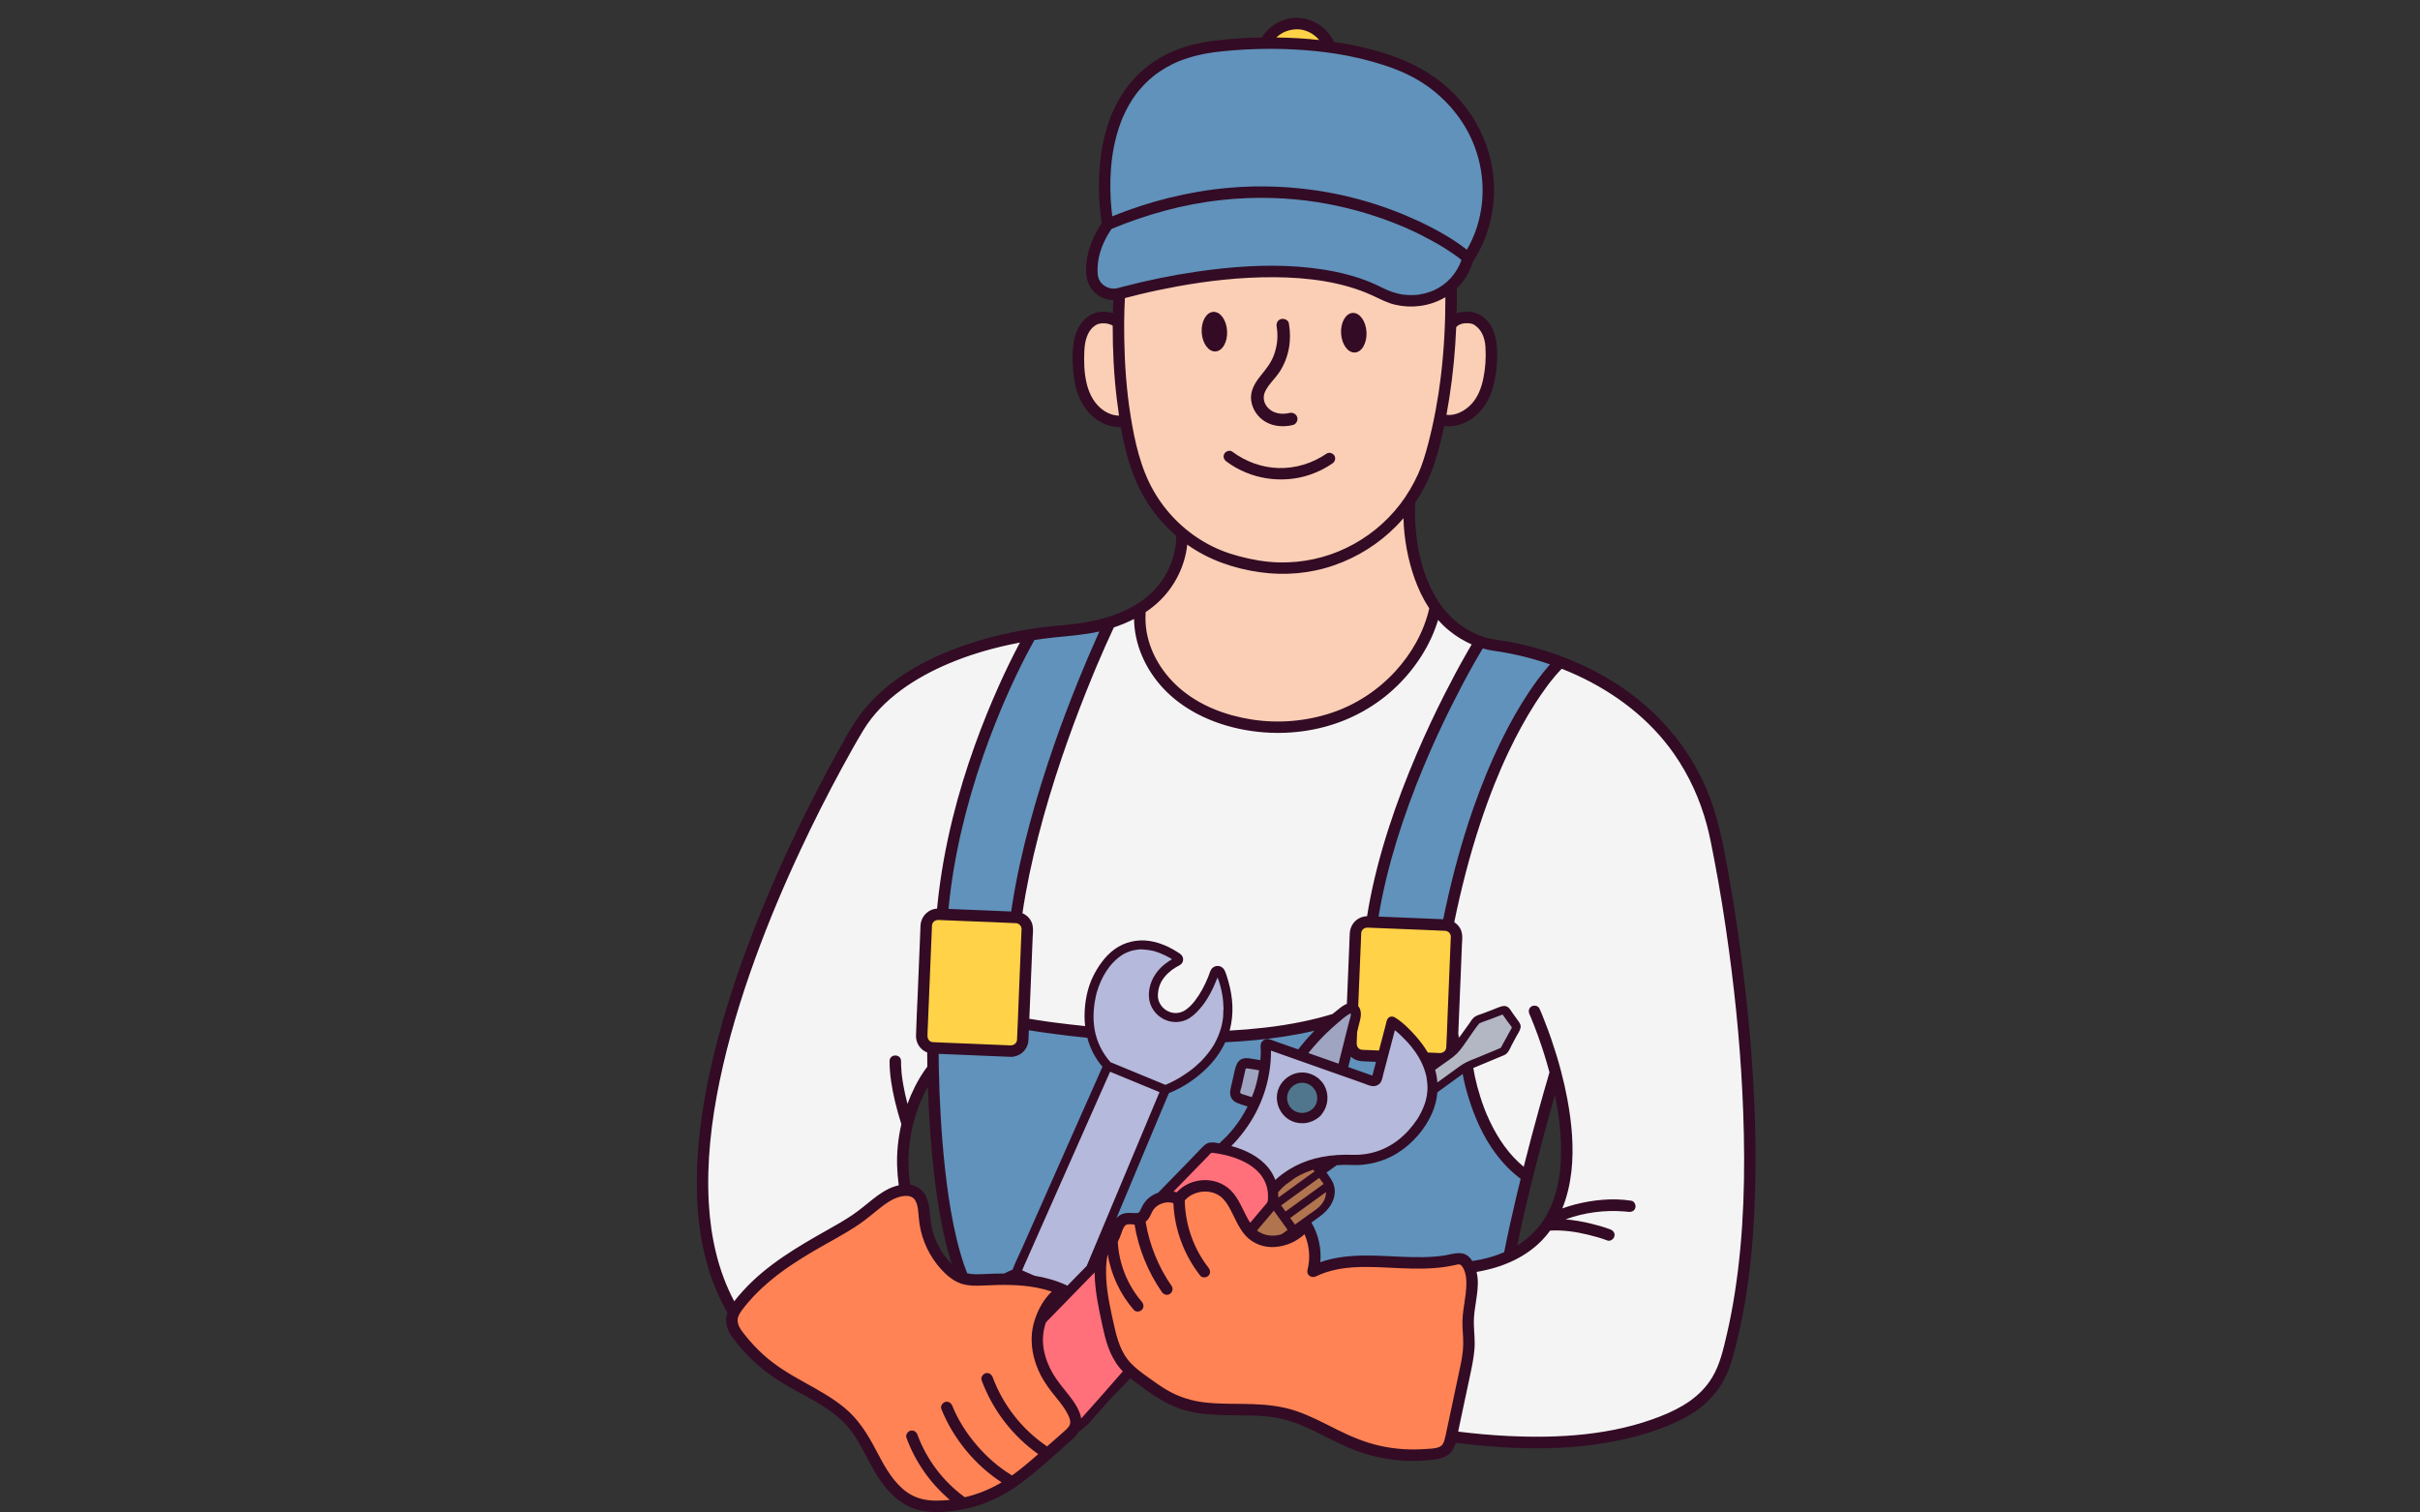 <svg xmlns="http://www.w3.org/2000/svg" xmlns:xlink="http://www.w3.org/1999/xlink" width="320" zoomAndPan="magnify" viewBox="0 0 240 150" height="200" preserveAspectRatio="xMidYMid meet" version="1.0"><rect x="0" y="0" width="240" height="150" fill="#333333" stroke="none"/><defs><clipPath id="dbc9551698"><path d="M 69.105 63 L 103 63 L 103 130 L 69.105 130 Z M 69.105 63 " clip-rule="nonzero"/></clipPath><clipPath id="4f44190392"><path d="M 69.105 1.766 L 174.102 1.766 L 174.102 149.957 L 69.105 149.957 Z M 69.105 1.766 " clip-rule="nonzero"/></clipPath></defs><path fill="#f4f4f4" d="M 112.461 61.195 L 109.906 62.398 L 104.988 69.707 C 104.988 69.707 102.723 78.172 102.758 78.527 C 102.793 78.883 99.766 88.168 99.766 88.168 L 100.211 99.469 L 103.672 102.422 L 108.348 101.836 L 108.09 100.109 L 108.832 97.395 L 110.168 95.133 C 110.168 95.133 112.086 93.965 112.168 94.004 C 112.254 94.043 114.883 93.789 114.895 93.82 C 114.902 93.855 117.043 95.059 117.043 95.059 L 114.566 97.215 L 114.621 99.266 L 115.316 100.293 C 115.316 100.293 116.641 100.832 116.621 100.754 C 116.605 100.68 118.277 99.938 118.277 99.938 L 119.633 98.402 L 120.645 96.449 L 121.359 97.457 L 121.742 99.469 L 121.742 101.285 L 121.227 102.93 L 127.07 102.191 L 131.363 101.246 L 132.875 100.488 L 134.086 99.906 L 137.039 99.16 L 137.797 95.559 L 143.102 76.566 L 147.824 67.32 L 148.645 63.906 L 145.191 63.074 L 142.523 60.684 L 137.605 60.875 L 121.348 61.195 L 112.461 61.195 " fill-opacity="1" fill-rule="nonzero"/><g clip-path="url(#dbc9551698)"><path fill="#f4f4f4" d="M 100.836 63.168 L 95.98 64.664 L 90.117 67.32 L 85.766 71.109 L 82.172 77.363 L 78.766 84.379 L 73.516 97.457 L 70.816 105.984 L 69.762 114.035 L 69.762 121.352 L 71.211 126.688 L 72.875 129.707 L 76.34 126.324 L 82.012 122.57 L 86.891 119.094 L 89.723 117.934 L 89.387 113.812 L 91.023 108.746 L 92.59 106.27 L 95.387 101.047 L 98.441 90.254 C 98.441 90.254 101.09 66.941 101.277 66.941 C 101.469 66.941 102.797 65.516 102.797 65.516 L 102.797 63.168 L 100.836 63.168 " fill-opacity="1" fill-rule="nonzero"/></g><path fill="#f4f4f4" d="M 145.672 125.578 L 146.125 127.379 L 145.672 129.484 L 145.723 131.988 L 145.672 134.637 L 144.641 138.789 L 144.039 142.566 L 146.82 142.566 L 153.5 142.945 L 160.445 142.188 L 166.098 140.504 L 169.387 138.168 L 171.285 134.605 L 172.723 126.527 L 173.363 112.238 L 172.723 100.441 L 171.473 91.012 L 169.961 82.102 L 167.688 76.797 L 163.715 71.109 L 159.555 68.078 L 156.168 66.211 L 153.5 65.422 L 148.957 68.266 L 144.875 76.375 L 142 87.934 L 141.277 93.652 L 145.285 104.41 L 146.047 108.516 L 148.902 113.812 L 151.402 116.328 L 152.742 112.051 L 154.445 106.742 L 155.012 110.344 L 155.297 115.074 L 154.828 118.176 L 153.586 120.887 L 152.336 122.73 L 150.246 124.238 L 147.793 124.938 L 145.672 125.578 " fill-opacity="1" fill-rule="nonzero"/><path fill="#facfb5" d="M 143.848 28.273 L 142.148 29.41 L 139.875 29.789 L 137.605 29.41 L 132.414 27.441 L 125.875 26.758 L 118.875 27.516 L 112.961 28.273 L 111.492 28.805 L 110.961 32.062 L 109.133 31.621 L 107.711 32.387 L 106.957 34.148 L 106.957 37.465 L 108.281 40.215 L 109.793 41.352 L 111.59 42.273 L 112.961 47.051 L 115.469 51.02 L 117.059 53.496 L 116.605 55.945 L 115.66 58.031 L 113.312 60.242 L 113.16 62.398 C 113.16 62.398 114.336 71.301 124.93 72.059 C 124.93 72.059 138.172 73.383 142.336 60.496 L 140.699 56.898 L 140.066 53.102 L 139.688 50.07 L 140.832 47.547 C 140.832 47.547 142.34 43.992 142.715 41.535 L 143.848 41.672 L 146.16 40.805 L 147.066 39.457 L 147.633 36.234 L 147.633 33.922 L 147.363 32.062 L 145.59 31.621 L 143.5 32.062 L 143.848 28.273 " fill-opacity="1" fill-rule="nonzero"/><path fill="#ffd247" d="M 101.492 91.438 L 99.457 90.859 L 92.43 90.859 L 91.648 91.551 L 91.434 102.988 L 92.387 104.09 L 100.977 104.09 L 101.492 102.59 L 101.492 99.469 L 101.848 94.422 L 101.492 91.438 " fill-opacity="1" fill-rule="nonzero"/><path fill="#ffd247" d="M 137.285 104.855 L 134.578 104.656 L 134.172 103.398 L 134.219 101.391 L 134.449 100.441 L 133.992 99.766 L 134.199 95.371 L 134.578 92.34 L 135.113 91.438 C 135.113 91.438 138.586 91.488 138.855 91.438 C 139.121 91.391 143.508 91.938 143.508 91.938 L 144.227 92.527 L 144.418 94.422 L 143.887 104.316 L 141.418 104.855 L 139.5 102.574 L 137.984 101.246 L 137.285 104.855 " fill-opacity="1" fill-rule="nonzero"/><path fill="#6092bb" d="M 109.906 62.398 C 109.906 62.398 102.48 77.848 100.84 91.254 L 93.445 90.859 C 93.445 90.859 95.98 72.477 101.848 63.074 L 105.414 62.398 L 109.906 62.398 " fill-opacity="1" fill-rule="nonzero"/><path fill="#6092bb" d="M 154.828 65.641 L 152.004 69.066 L 148.227 76.375 L 145.285 84.523 L 143.238 91.766 L 136.105 91.254 L 136.848 86.652 L 139.234 79.168 L 142.898 71.16 L 145.465 66.211 L 146.875 63.906 C 146.875 63.906 151.227 64.664 151.418 64.664 C 151.605 64.664 154.828 65.641 154.828 65.641 " fill-opacity="1" fill-rule="nonzero"/><path fill="#ff8355" d="M 105.371 128.184 C 105.371 128.184 102.055 125.969 95.895 127.066 L 94.266 126.266 L 92.484 123.703 L 91.742 121.078 L 91.344 119.086 L 90.551 118.176 L 89.234 118.191 L 86.891 119.094 C 86.891 119.094 83.496 121.527 83.305 121.715 C 83.117 121.906 76.844 125.836 76.844 125.836 L 73.656 128.918 L 72.438 130.961 L 73.844 133.469 L 76.891 135.828 L 81.414 138.586 L 83.82 140.504 L 85.766 143.512 L 88.035 147.113 L 89.867 148.91 L 94.012 149.309 L 99.199 147.684 L 102.758 145.094 L 106.441 141.871 L 107.004 140.875 L 105.527 138.789 L 103.059 134.977 L 103.059 132.188 L 103.539 129.883 L 104.562 128.836 L 105.371 128.184 " fill-opacity="1" fill-rule="nonzero"/><path fill="#ff8355" d="M 129.719 121.492 C 129.719 121.492 130.676 124.848 130.355 125.934 C 130.355 125.934 133.207 124.965 133.23 125.047 C 133.254 125.129 136.891 125.047 136.891 125.047 L 140.555 125.047 L 143.934 124.938 C 143.934 124.938 145.211 124.934 145.285 124.938 C 145.363 124.938 145.852 125.934 145.852 125.934 L 145.852 128.145 L 145.742 131.383 L 145.664 133.711 L 144.996 137.293 L 143.48 143.637 L 141.008 144.328 L 136.891 143.75 L 134.012 142.945 L 129.887 140.875 L 127.285 140.016 L 123.793 139.723 L 119.426 139.52 L 116.285 138.613 L 112.172 135.828 L 110.738 134.035 L 109.719 130.395 L 109.066 124.75 L 110.309 123.539 L 110.859 121.969 L 111.512 120.941 L 112.715 120.887 L 113.824 120.219 L 114.375 119.414 L 115.883 118.688 L 116.871 118.688 L 118.477 117.871 L 119.84 117.504 L 121.113 117.871 L 122.434 119.094 L 123.762 121.969 L 125.645 123.051 L 127.285 122.906 L 128.461 122.227 L 129.719 121.492 " fill-opacity="1" fill-rule="nonzero"/><path fill="#6092bb" d="M 133.965 103.641 C 134.012 103.711 134.832 104.676 134.832 104.676 L 136.863 104.855 L 136.445 107.387 L 133.23 105.961 L 133.965 103.641 " fill-opacity="1" fill-rule="nonzero"/><path fill="#6092bb" d="M 101.656 101.625 L 107.699 102.34 L 109.066 104.676 L 109.797 106.012 L 105.891 114.266 L 100.824 126.266 L 98.504 126.688 L 95.566 126.527 L 94.469 123.043 L 92.934 114.035 L 92.59 104.09 L 100.68 104.09 L 101.492 103.398 L 101.656 101.625 " fill-opacity="1" fill-rule="nonzero"/><path fill="#6092bb" d="M 145.414 105.516 L 147.211 111.398 L 149.785 115.074 L 151.402 116.664 L 149.723 123.945 L 146.047 125.551 L 144.605 124.75 L 140.18 125.047 L 135.453 124.938 L 132.57 125.047 L 130.359 126.117 L 130.234 123.703 L 129.492 121.309 L 131.395 119.824 L 132.102 118.688 L 131.945 117.426 L 131.355 116.258 L 132.875 115.082 L 136.094 114.895 L 138.91 113.594 L 140.871 111.398 L 142.121 109.254 L 142.281 108.176 L 144.57 106.504 L 145.414 105.516 " fill-opacity="1" fill-rule="nonzero"/><path fill="#6092bb" d="M 131.719 101.047 L 128.109 102.016 L 123.91 102.719 L 121.48 102.719 L 120.004 104.855 L 117.129 107.383 L 115.719 108.145 L 113.324 113.027 L 110.309 121.078 L 112.074 120.914 L 113.578 120.77 L 114.215 119.465 C 114.215 119.465 114.965 118.613 115.219 118.555 C 115.469 118.496 117.098 117.031 117.098 117.031 L 119.949 113.715 L 121.301 114.047 L 122.281 112.617 L 124.551 109.586 L 122.453 108.883 L 122.848 107.121 L 123.223 105.57 L 125.309 105.605 C 125.309 105.605 125.605 103.465 125.645 103.398 C 125.688 103.332 129.035 104.605 129.035 104.605 L 130.984 102.383 L 131.652 101.18 L 131.719 101.047 " fill-opacity="1" fill-rule="nonzero"/><path fill="#b5b9db" d="M 120.676 96.336 C 120.676 96.336 118.742 101.035 116.727 100.953 C 116.727 100.953 113.754 100.41 114.234 98.363 C 114.234 98.363 115.48 95.469 116.988 95.23 C 116.988 95.23 113.281 91.926 110.309 94.879 C 110.309 94.879 105.445 99.656 109.699 105.664 L 108.559 108.625 L 100.836 125.938 L 103.246 127.066 L 105.844 127.93 L 108.363 125.984 L 109.309 123.176 L 110.531 119.695 L 115.719 108.145 L 118.117 106.742 L 120.781 104.09 L 121.902 101.246 L 121.711 98.781 L 121.336 96.699 L 120.781 96.188 L 120.676 96.336 " fill-opacity="1" fill-rule="nonzero"/><path fill="#ff707b" d="M 115.434 118.176 C 115.66 118.113 120.176 113.812 120.176 113.812 L 123.598 114.508 L 125.926 116.801 L 126.273 119.141 L 123.906 122.051 L 121.848 118.551 L 120.176 117.496 L 117.598 118.031 L 116.414 118.875 L 115.484 118.688 L 115.434 118.176 " fill-opacity="1" fill-rule="nonzero"/><path fill="#ff707b" d="M 108.957 125.379 L 103.059 131.094 L 103.059 134.438 C 103.059 134.438 104.363 137.016 104.336 136.949 C 104.305 136.879 106.164 139.578 106.164 139.578 L 106.711 141.391 L 107.664 140.875 L 110.309 137.992 L 111.883 135.828 L 110.738 134.035 L 109.664 129.91 L 108.957 125.379 " fill-opacity="1" fill-rule="nonzero"/><path fill="#b5b9db" d="M 121.523 113.566 L 123.781 110.793 L 125.094 108.379 L 125.523 105.082 L 125.59 103.699 L 130.91 105.516 L 136.484 107.129 L 137.102 105.082 L 138.047 101.5 L 139.5 102.574 L 141.852 106.098 L 142.055 108.34 L 140.949 111.262 L 138.629 113.812 L 135.922 114.902 L 133.168 115.121 L 131.152 115.121 L 129.141 115.816 L 126.398 117.75 L 124.742 115.273 L 122.469 114.324 L 121.262 113.812 L 121.523 113.566 " fill-opacity="1" fill-rule="nonzero"/><path fill="#9fa4c1" d="M 129.141 104.215 L 133.449 100.047 L 134.445 100.293 L 133.035 106.363 L 129.598 104.855 L 129.094 104.09 L 129.141 104.215 " fill-opacity="1" fill-rule="nonzero"/><path fill="#9fa4c1" d="M 124.344 109.34 L 122.535 108.516 L 123.223 105.57 L 125.496 105.57 L 124.926 108.844 L 124.344 109.34 " fill-opacity="1" fill-rule="nonzero"/><path fill="#4f768c" d="M 130.984 108.828 C 130.984 109.875 130.137 110.723 129.094 110.723 C 128.047 110.723 127.199 109.875 127.199 108.828 C 127.199 107.781 128.047 106.934 129.094 106.934 C 130.137 106.934 130.984 107.781 130.984 108.828 " fill-opacity="1" fill-rule="nonzero"/><path fill="#b2b7c3" d="M 142.176 107.973 L 146.047 105.516 L 149.156 104.316 L 150.246 101.914 L 149.156 100.047 L 146.586 101.207 L 145.02 103.375 L 142 105.992 L 142.176 107.973 " fill-opacity="1" fill-rule="nonzero"/><path fill="#b0744f" d="M 130.004 115.445 L 131.395 116.801 L 132.102 118.031 L 131.512 119.637 L 128.578 122.051 L 126.629 123.285 L 124.492 122.57 L 124.016 121.668 L 125.645 120.023 L 126.273 118.941 L 126.422 117.504 L 128.23 116.328 L 129.324 115.754 L 130.004 115.445 " fill-opacity="1" fill-rule="nonzero"/><path fill="#6092bb" d="M 145.59 25.449 C 145.59 25.449 143.473 31.496 137.605 29.41 L 134.262 28.145 L 129.367 26.758 L 122.078 27.168 L 116.562 27.812 L 112.121 28.578 L 110.438 29.277 C 110.438 29.277 105.266 28.262 109.895 22.391 C 109.895 22.391 106.578 10.516 116.227 5.559 L 122.426 4.281 L 128.766 4.281 L 134.688 5.02 L 139.18 6.551 L 143.473 9.32 L 146.16 13.164 L 147.289 16.164 L 147.289 19.711 L 146.949 22.918 L 145.59 25.449 " fill-opacity="1" fill-rule="nonzero"/><path fill="#ffd247" d="M 125.496 4.012 C 125.496 4.012 128.715 0.031 131.93 4.391 L 129.781 4.41 L 125.496 4.012 " fill-opacity="1" fill-rule="nonzero"/><path fill="#330b24" d="M 130.395 109.719 C 130.367 109.762 130.336 109.801 130.305 109.844 C 130.305 109.848 130.301 109.848 130.297 109.852 C 129.578 110.648 128.258 110.527 127.785 109.523 C 127.316 108.523 128.086 107.344 129.191 107.383 C 130.352 107.422 131.027 108.746 130.395 109.719 Z M 131.117 110.445 C 131.191 110.355 131.258 110.254 131.312 110.156 C 131.812 109.289 131.758 108.16 131.148 107.359 C 130.578 106.605 129.586 106.219 128.656 106.41 C 127.762 106.598 127.004 107.273 126.734 108.145 C 126.449 109.07 126.754 110.113 127.469 110.762 C 128.262 111.473 129.406 111.594 130.344 111.094 C 130.578 110.969 130.961 110.734 131.117 110.445 " fill-opacity="1" fill-rule="nonzero"/><g clip-path="url(#4f44190392)"><path fill="#330b24" d="M 172.047 128.227 C 171.828 129.637 171.562 131.039 171.234 132.43 C 170.898 133.855 170.574 135.32 169.812 136.59 C 168.645 138.543 166.719 139.66 164.668 140.465 C 159.887 142.348 154.586 142.664 149.504 142.41 C 147.871 142.332 146.238 142.18 144.613 141.98 C 144.637 141.852 144.66 141.727 144.688 141.602 C 144.871 140.742 145.055 139.887 145.234 139.027 C 145.422 138.152 145.605 137.281 145.793 136.406 C 145.977 135.547 146.152 134.684 146.227 133.809 C 146.301 132.941 146.18 132.09 146.164 131.223 C 146.152 130.488 146.273 129.766 146.383 129.043 C 146.496 128.289 146.613 127.52 146.539 126.758 C 146.52 126.559 146.484 126.348 146.438 126.141 C 148.996 125.715 151.5 124.664 153.23 122.672 C 153.41 122.469 153.574 122.258 153.73 122.043 C 154.992 121.973 156.254 122.152 157.48 122.449 C 158.129 122.605 158.777 122.785 159.402 123.023 C 159.688 123.133 160.023 122.902 160.102 122.625 C 160.188 122.305 159.992 122.035 159.703 121.926 C 159.059 121.68 158.387 121.496 157.719 121.336 C 156.914 121.145 156.09 121 155.262 120.93 C 157.117 120.246 159.129 119.988 161.094 120.145 C 161.223 120.152 161.348 120.164 161.477 120.18 C 161.547 120.188 161.551 120.188 161.535 120.184 C 161.82 120.211 162.098 120.086 162.184 119.781 C 162.258 119.512 162.09 119.133 161.785 119.082 C 159.953 118.793 157.984 118.992 156.199 119.453 C 155.773 119.562 155.355 119.695 154.941 119.844 C 155.418 118.676 155.699 117.422 155.844 116.156 C 156.109 113.766 155.871 111.332 155.434 108.977 C 155.266 108.07 155.059 107.172 154.824 106.281 C 154.82 106.238 154.809 106.195 154.793 106.156 C 154.512 105.094 154.188 104.047 153.832 103.012 C 153.609 102.367 153.371 101.727 153.117 101.094 C 152.98 100.746 152.852 100.387 152.684 100.051 C 152.676 100.039 152.672 100.023 152.664 100.012 C 152.539 99.73 152.133 99.664 151.887 99.809 C 151.602 99.977 151.559 100.305 151.684 100.586 C 151.707 100.641 151.73 100.691 151.754 100.746 C 151.77 100.777 151.781 100.812 151.797 100.844 C 151.793 100.832 151.805 100.859 151.824 100.91 C 151.828 100.918 151.832 100.93 151.836 100.938 C 151.832 100.93 151.832 100.922 151.828 100.918 C 151.828 100.918 151.832 100.922 151.832 100.926 C 151.852 100.977 151.875 101.027 151.895 101.078 C 152.121 101.633 152.336 102.191 152.539 102.754 C 152.965 103.934 153.344 105.137 153.668 106.348 C 153.309 107.559 152.969 108.773 152.629 109.988 C 152.102 111.891 151.598 113.801 151.113 115.715 C 149.684 114.547 148.605 112.977 147.785 111.273 C 147.676 111.047 147.574 110.82 147.477 110.594 C 147.469 110.574 147.43 110.488 147.426 110.477 C 147.41 110.438 147.395 110.398 147.375 110.355 C 147.328 110.242 147.285 110.129 147.238 110.016 C 147.078 109.602 146.934 109.184 146.801 108.758 C 146.59 108.102 146.414 107.434 146.27 106.762 C 146.211 106.48 146.156 106.199 146.113 105.918 C 146.367 105.805 146.625 105.703 146.883 105.598 C 147.531 105.328 148.18 105.055 148.832 104.785 C 149.047 104.699 149.289 104.625 149.453 104.449 C 149.668 104.227 149.797 103.875 149.941 103.605 C 150.09 103.336 150.234 103.062 150.379 102.793 C 150.52 102.531 150.734 102.238 150.797 101.941 C 150.848 101.703 150.758 101.516 150.625 101.328 C 150.426 101.051 150.227 100.777 150.031 100.504 C 149.887 100.312 149.762 100.059 149.578 99.906 C 149.387 99.746 149.152 99.742 148.922 99.805 C 148.609 99.891 148.301 100.035 147.996 100.152 C 147.676 100.273 147.355 100.398 147.031 100.52 C 146.766 100.621 146.441 100.695 146.215 100.871 C 146 101.039 145.859 101.305 145.699 101.523 C 145.336 102.035 144.969 102.547 144.602 103.055 C 144.617 102.668 144.633 102.281 144.648 101.898 C 144.727 99.973 144.809 98.047 144.887 96.121 C 144.918 95.348 144.949 94.57 144.98 93.793 C 145 93.367 145.066 92.902 144.965 92.48 C 144.859 92.039 144.586 91.691 144.223 91.461 C 144.902 88.16 145.738 84.883 146.797 81.68 C 147.23 80.359 147.703 79.051 148.219 77.758 C 148.652 76.676 149.094 75.652 149.617 74.551 C 150.406 72.895 151.281 71.273 152.273 69.727 C 152.633 69.172 153.004 68.625 153.395 68.098 C 153.477 67.984 153.559 67.875 153.645 67.762 C 153.648 67.758 153.652 67.75 153.66 67.742 C 153.664 67.738 153.672 67.73 153.684 67.715 C 153.723 67.66 153.762 67.609 153.805 67.559 C 153.941 67.387 154.078 67.215 154.219 67.051 C 154.43 66.797 154.656 66.559 154.883 66.324 C 155.387 66.523 155.887 66.734 156.379 66.961 C 160.188 68.715 163.629 71.324 166.039 74.789 C 167.523 76.918 168.598 79.297 169.27 81.801 C 169.555 82.848 169.75 83.914 169.957 84.977 C 170.562 88.078 171.055 91.199 171.477 94.324 C 172.195 99.621 172.688 104.953 172.879 110.293 C 173.098 116.27 172.973 122.309 172.047 128.227 Z M 143.602 141.254 C 143.52 141.652 143.438 142.051 143.348 142.449 C 143.285 142.727 143.219 142.992 143.082 143.223 C 142.805 143.68 141.918 143.664 141.391 143.703 C 139.867 143.82 138.332 143.719 136.844 143.383 C 135.375 143.051 134.008 142.484 132.668 141.816 C 131.332 141.152 130.012 140.441 128.598 139.953 C 127.172 139.461 125.676 139.301 124.18 139.25 C 122.699 139.203 121.211 139.258 119.734 139.113 C 118.289 138.977 116.93 138.57 115.676 137.824 C 115.027 137.434 114.414 136.992 113.801 136.551 C 113.219 136.137 112.645 135.715 112.152 135.195 C 111.18 134.18 110.797 132.824 110.496 131.488 C 110.152 129.949 109.797 128.395 109.711 126.816 C 109.672 126.055 109.676 125.27 109.828 124.52 C 109.836 124.477 109.844 124.434 109.855 124.391 C 110.188 126.422 111.082 128.336 112.438 129.906 C 112.637 130.141 113.035 130.113 113.238 129.906 C 113.469 129.676 113.441 129.336 113.238 129.102 C 111.816 127.453 110.965 125.324 110.855 123.152 C 110.863 123.133 110.875 123.121 110.883 123.102 C 111.016 122.852 111.113 122.586 111.207 122.32 C 111.25 122.199 111.293 122.082 111.336 121.965 C 111.34 121.957 111.344 121.949 111.344 121.945 C 111.355 121.918 111.367 121.895 111.379 121.867 C 111.406 121.812 111.438 121.754 111.469 121.699 C 111.48 121.684 111.531 121.609 111.535 121.602 C 111.559 121.578 111.578 121.555 111.602 121.531 C 111.613 121.523 111.656 121.492 111.676 121.48 C 111.684 121.473 111.691 121.469 111.699 121.465 C 111.738 121.449 111.781 121.438 111.82 121.43 C 112.012 121.391 112.273 121.43 112.516 121.441 C 112.91 123.836 113.844 126.141 115.227 128.133 C 115.402 128.387 115.723 128.5 116.004 128.336 C 116.25 128.191 116.383 127.812 116.207 127.559 C 114.875 125.641 113.996 123.461 113.613 121.16 C 113.656 121.125 113.699 121.09 113.742 121.051 C 113.996 120.812 114.102 120.492 114.258 120.191 C 114.477 119.762 114.863 119.465 115.309 119.332 C 115.566 119.254 115.688 119.238 115.973 119.25 C 115.992 119.25 116.105 119.262 116.113 119.262 C 116.168 119.273 116.219 119.285 116.273 119.297 C 116.312 119.309 116.344 119.316 116.371 119.324 C 116.48 121.941 117.426 124.457 119.039 126.52 C 119.23 126.762 119.645 126.719 119.844 126.52 C 120.082 126.281 120.031 125.957 119.844 125.715 C 118.363 123.828 117.543 121.445 117.496 119.055 C 117.996 118.461 118.82 118.148 119.629 118.172 C 120.035 118.184 120.465 118.297 120.836 118.52 C 121.039 118.641 121.152 118.734 121.34 118.938 C 121.523 119.133 121.656 119.324 121.805 119.57 C 122.387 120.539 122.73 121.633 123.484 122.492 C 124.23 123.344 125.352 123.758 126.473 123.668 C 127.543 123.586 128.59 123.133 129.375 122.398 C 129.859 123.508 129.973 124.758 129.668 125.945 C 129.535 126.449 130.062 126.797 130.5 126.586 C 133.066 125.344 136.035 125.652 138.789 125.77 C 140.25 125.836 141.715 125.859 143.164 125.664 C 143.535 125.613 143.902 125.547 144.27 125.469 C 144.5 125.414 144.766 125.316 144.938 125.516 C 145.324 125.965 145.422 126.641 145.426 127.207 C 145.438 128.652 144.969 130.051 145.039 131.504 C 145.078 132.324 145.16 133.125 145.078 133.945 C 145 134.75 144.816 135.543 144.648 136.332 C 144.301 137.973 143.953 139.613 143.602 141.254 Z M 109.004 138.688 C 108.418 139.352 107.824 140.016 107.23 140.676 C 107.078 139.797 106.508 139.02 105.977 138.332 C 105.449 137.656 104.883 137.012 104.445 136.273 C 104.008 135.535 103.688 134.742 103.527 133.898 C 103.344 132.953 103.43 132.023 103.727 131.145 C 105.191 129.645 106.656 128.145 108.117 126.645 C 108.121 126.645 108.121 126.641 108.125 126.641 C 108.125 126.641 108.125 126.637 108.125 126.637 C 108.27 126.488 108.414 126.34 108.562 126.191 C 108.562 126.234 108.559 126.277 108.559 126.316 C 108.574 127.188 108.68 128.055 108.82 128.914 C 108.957 129.746 109.137 130.574 109.316 131.402 C 109.473 132.125 109.637 132.852 109.891 133.555 C 110.16 134.309 110.52 135.012 111.027 135.637 C 111.129 135.766 111.238 135.887 111.355 136.004 C 110.574 136.898 109.793 137.793 109.004 138.688 Z M 107.258 140.855 C 107.258 140.859 107.258 140.863 107.258 140.867 C 107.258 140.863 107.258 140.855 107.258 140.852 C 107.254 140.852 107.254 140.852 107.254 140.852 C 107.258 140.852 107.258 140.855 107.258 140.855 Z M 106.137 141.117 C 106.105 141.453 105.805 141.711 105.57 141.926 C 105 142.441 104.414 142.945 103.832 143.453 C 103.805 143.422 103.77 143.391 103.73 143.367 C 101.336 141.723 99.457 139.316 98.449 136.586 C 98.34 136.301 98.062 136.105 97.75 136.191 C 97.473 136.266 97.246 136.602 97.352 136.891 C 98.445 139.84 100.406 142.395 102.965 144.211 C 102.121 144.949 101.27 145.684 100.355 146.336 C 100.324 146.305 100.285 146.273 100.242 146.246 C 98.938 145.449 97.793 144.418 96.805 143.254 C 95.84 142.117 95.008 140.82 94.449 139.434 C 94.336 139.148 94.07 138.949 93.75 139.035 C 93.48 139.109 93.238 139.449 93.355 139.734 C 94.531 142.664 96.68 145.285 99.332 147.012 C 99.238 147.066 99.145 147.125 99.051 147.176 C 98.004 147.77 96.859 148.215 95.684 148.488 C 95.66 148.469 95.641 148.449 95.613 148.434 C 93.52 146.902 91.883 144.723 90.988 142.289 C 90.883 142 90.605 141.805 90.289 141.891 C 90.012 141.965 89.789 142.301 89.895 142.59 C 90.777 144.988 92.258 147.105 94.195 148.746 C 94.164 148.75 94.133 148.754 94.102 148.758 C 93.242 148.844 92.348 148.875 91.5 148.68 C 90.758 148.508 90.086 148.152 89.516 147.648 C 88.289 146.57 87.555 145.09 86.801 143.672 C 85.996 142.152 85.094 140.723 83.754 139.617 C 82.52 138.598 81.113 137.836 79.719 137.062 C 78.293 136.273 76.902 135.441 75.691 134.34 C 75.059 133.766 74.473 133.141 73.941 132.477 C 73.484 131.906 72.922 131.254 73.25 130.492 C 73.391 130.164 73.625 129.863 73.848 129.586 C 74.113 129.254 74.391 128.934 74.68 128.625 C 75.25 128.016 75.863 127.453 76.504 126.922 C 77.793 125.859 79.207 124.953 80.641 124.105 C 82.164 123.203 83.754 122.406 85.215 121.406 C 85.926 120.918 86.578 120.359 87.25 119.824 C 87.82 119.371 88.449 118.922 89.148 118.715 C 89.348 118.656 89.555 118.613 89.766 118.602 C 89.793 118.605 89.824 118.605 89.852 118.602 C 89.965 118.602 90.074 118.609 90.188 118.633 C 90.32 118.664 90.492 118.742 90.562 118.805 C 90.559 118.801 90.645 118.883 90.676 118.918 C 90.684 118.926 90.691 118.934 90.695 118.938 C 90.723 118.977 90.75 119.02 90.773 119.059 C 91.055 119.543 91.07 120.203 91.125 120.82 C 91.277 122.508 91.891 124.078 92.941 125.41 C 93.445 126.055 94.074 126.68 94.797 127.074 C 94.938 127.148 95.074 127.211 95.219 127.262 C 95.277 127.297 95.348 127.32 95.422 127.332 C 96.113 127.539 96.848 127.523 97.586 127.488 C 99.312 127.406 101.074 127.371 102.777 127.695 C 103.297 127.793 103.812 127.926 104.312 128.094 C 103.484 128.863 102.914 129.941 102.59 130.996 C 102.09 132.613 102.293 134.297 102.953 135.836 C 103.297 136.645 103.773 137.367 104.312 138.059 C 104.82 138.711 105.379 139.328 105.785 140.055 C 105.957 140.363 106.168 140.75 106.137 141.117 Z M 70.293 119.305 C 70.066 115.27 70.543 111.223 71.355 107.277 C 72.211 103.121 73.449 99.047 74.895 95.059 C 76.23 91.387 77.75 87.785 79.41 84.25 C 80.684 81.523 82.043 78.836 83.48 76.191 C 84.176 74.914 84.879 73.637 85.633 72.395 C 87.512 69.301 90.824 67.188 94.082 65.809 C 95.98 65.004 97.969 64.41 99.98 63.965 C 100.375 63.879 100.766 63.797 101.156 63.723 C 101.094 63.836 101.031 63.953 100.969 64.07 C 100.305 65.332 99.688 66.617 99.102 67.918 C 98.227 69.863 97.426 71.836 96.703 73.844 C 95.84 76.238 95.09 78.68 94.477 81.152 C 93.793 83.926 93.281 86.746 92.984 89.59 C 92.965 89.762 92.949 89.938 92.934 90.109 C 92.02 90.18 91.336 90.883 91.289 91.832 C 91.27 92.293 91.25 92.75 91.234 93.207 C 91.156 95.09 91.078 96.973 91 98.859 C 90.949 100.133 90.875 101.41 90.844 102.688 C 90.828 103.297 91.109 103.863 91.613 104.203 C 91.723 104.277 91.836 104.332 91.953 104.375 C 91.953 104.848 91.957 105.316 91.965 105.789 C 91.488 106.398 91.086 107.082 90.738 107.766 C 90.457 108.324 90.211 108.898 89.996 109.48 C 89.828 108.836 89.684 108.184 89.57 107.527 C 89.531 107.312 89.5 107.098 89.469 106.879 C 89.465 106.859 89.465 106.84 89.461 106.82 C 89.453 106.777 89.449 106.734 89.445 106.688 C 89.434 106.602 89.426 106.512 89.414 106.422 C 89.391 106.156 89.371 105.891 89.363 105.621 C 89.359 105.492 89.359 105.359 89.359 105.227 C 89.363 104.496 88.227 104.492 88.223 105.227 C 88.219 106.57 88.453 107.91 88.758 109.215 C 88.941 109.98 89.156 110.742 89.391 111.492 C 89.227 112.195 89.109 112.91 89.039 113.629 C 88.91 114.938 88.953 116.25 89.133 117.547 C 88.988 117.578 88.848 117.617 88.711 117.664 C 87.898 117.934 87.203 118.426 86.535 118.949 C 85.871 119.473 85.238 120.023 84.535 120.496 C 83.77 121.012 82.965 121.473 82.156 121.926 C 79.129 123.633 76.047 125.418 73.688 128.023 C 73.395 128.352 73.086 128.691 72.816 129.055 C 71.219 126.059 70.484 122.68 70.293 119.305 Z M 102.59 63.473 C 103.211 63.379 103.832 63.293 104.445 63.23 C 105.988 63.066 107.52 62.969 109.031 62.625 C 108.961 62.781 108.891 62.938 108.82 63.094 C 108.16 64.566 107.531 66.055 106.922 67.551 C 106.074 69.648 105.273 71.762 104.531 73.898 C 103.652 76.43 102.852 78.984 102.152 81.57 C 101.422 84.285 100.805 87.031 100.371 89.809 C 100.34 90.004 100.312 90.199 100.285 90.398 C 99.512 90.367 98.738 90.332 97.965 90.301 C 96.664 90.25 95.367 90.191 94.066 90.141 C 94.316 87.527 94.758 84.934 95.352 82.375 C 95.934 79.867 96.664 77.391 97.508 74.957 C 97.883 73.883 98.281 72.812 98.703 71.754 C 99.086 70.781 99.418 69.992 99.832 69.051 C 100.441 67.672 101.086 66.312 101.777 64.977 C 102.039 64.469 102.32 63.973 102.59 63.473 Z M 110.465 62.223 C 111.152 61.996 111.824 61.719 112.469 61.387 C 112.496 63.957 113.648 66.449 115.402 68.305 C 117.328 70.348 119.977 71.625 122.691 72.234 C 125.52 72.871 128.504 72.84 131.309 72.102 C 134.008 71.395 136.488 70.02 138.496 68.082 C 140.375 66.27 141.863 63.988 142.621 61.48 C 142.957 61.863 143.324 62.223 143.727 62.547 C 144.406 63.102 145.156 63.559 145.953 63.91 C 145.777 64.211 145.602 64.516 145.426 64.82 C 144.672 66.141 143.957 67.484 143.27 68.84 C 142.277 70.789 141.352 72.773 140.492 74.785 C 139.465 77.184 138.531 79.617 137.73 82.102 C 136.891 84.699 136.191 87.352 135.715 90.043 C 135.664 90.316 135.621 90.59 135.578 90.863 C 134.625 90.898 133.906 91.617 133.859 92.594 C 133.836 93.051 133.824 93.508 133.805 93.965 C 133.727 95.828 133.648 97.691 133.574 99.551 C 133.184 99.703 132.824 100.023 132.52 100.266 C 132.395 100.363 132.273 100.461 132.152 100.562 C 131.203 100.855 130.238 101.098 129.266 101.301 C 127.969 101.574 126.676 101.773 125.41 101.918 C 124.258 102.051 123.102 102.145 121.941 102.207 C 121.949 102.184 121.961 102.156 121.965 102.133 C 122.383 100.57 122.273 98.926 121.836 97.383 C 121.734 97.02 121.629 96.648 121.48 96.301 C 121.371 96.047 121.172 95.859 120.898 95.809 C 120.664 95.766 120.422 95.832 120.246 95.992 C 120.016 96.207 119.949 96.574 119.832 96.859 C 119.492 97.695 119.07 98.512 118.52 99.23 C 118.254 99.578 117.949 99.902 117.59 100.152 C 117.41 100.277 117.211 100.367 117 100.422 C 116.875 100.453 116.75 100.449 116.625 100.469 C 116.469 100.469 116.312 100.449 116.16 100.414 C 116.004 100.367 115.855 100.305 115.711 100.227 C 115.367 100.016 115.102 99.727 114.949 99.352 C 114.77 98.906 114.824 98.43 114.93 97.973 C 114.984 97.805 115.035 97.645 115.109 97.484 C 115.145 97.414 115.184 97.344 115.219 97.273 C 115.578 96.707 116.055 96.266 116.625 95.926 C 116.82 95.809 117.047 95.73 117.195 95.555 C 117.34 95.379 117.371 95.133 117.297 94.922 C 117.211 94.688 117 94.562 116.801 94.438 C 116.508 94.246 116.203 94.074 115.891 93.922 C 115.289 93.633 114.652 93.414 113.992 93.316 C 112.773 93.137 111.527 93.418 110.527 94.148 C 109.59 94.832 108.914 95.812 108.402 96.84 C 107.82 98.016 107.57 99.414 107.559 100.719 C 107.555 101.066 107.574 101.414 107.617 101.762 C 106.594 101.656 105.574 101.543 104.559 101.406 C 104.52 101.402 104.48 101.395 104.441 101.391 C 104.438 101.391 104.438 101.391 104.438 101.391 C 104.434 101.391 104.43 101.391 104.426 101.387 C 104.34 101.379 104.254 101.363 104.168 101.355 C 104.023 101.332 103.875 101.312 103.727 101.293 C 103.484 101.258 103.246 101.223 103.004 101.184 C 102.75 101.145 102.496 101.102 102.242 101.062 C 102.23 101.059 102.223 101.059 102.211 101.059 C 102.168 101.051 102.125 101.047 102.082 101.047 C 102.16 99.152 102.238 97.258 102.316 95.363 C 102.348 94.59 102.379 93.812 102.41 93.035 C 102.43 92.609 102.492 92.141 102.395 91.723 C 102.266 91.184 101.883 90.777 101.398 90.57 C 101.781 87.996 102.324 85.441 102.973 82.922 C 103.645 80.309 104.43 77.727 105.293 75.168 C 106.043 72.961 106.852 70.773 107.715 68.609 C 107.898 68.148 108.082 67.695 108.27 67.238 C 108.355 67.023 108.445 66.812 108.531 66.602 C 108.574 66.5 108.617 66.398 108.66 66.297 C 108.664 66.281 108.691 66.223 108.699 66.199 C 108.711 66.176 108.738 66.109 108.746 66.09 C 109.035 65.41 109.328 64.734 109.625 64.059 C 109.898 63.445 110.184 62.836 110.465 62.223 Z M 113.613 60.707 C 114.129 60.363 114.617 59.973 115.062 59.535 C 116.547 58.074 117.523 56.09 117.742 54.012 C 119.867 55.527 122.375 56.391 124.953 56.75 C 127.426 57.098 129.965 56.883 132.328 56.055 C 134.629 55.254 136.738 53.93 138.453 52.191 C 138.707 51.934 138.949 51.664 139.188 51.391 C 139.238 53.418 139.625 55.492 140.285 57.355 C 140.652 58.398 141.137 59.41 141.746 60.336 C 141.215 62.664 140.004 64.801 138.395 66.559 C 136.66 68.449 134.488 69.883 132.055 70.695 C 129.504 71.547 126.734 71.77 124.082 71.348 C 121.531 70.941 118.992 69.984 117.016 68.277 C 115.105 66.629 113.73 64.254 113.609 61.695 C 113.594 61.375 113.598 61.059 113.617 60.742 C 113.617 60.73 113.613 60.719 113.613 60.707 Z M 114.414 48.695 C 113.105 46.418 112.527 43.762 112.113 41.164 C 111.715 38.668 111.539 36.133 111.496 33.605 C 111.488 33.105 111.484 32.605 111.488 32.105 C 111.488 32.086 111.492 32.066 111.488 32.047 C 111.492 31.219 111.516 30.391 111.559 29.562 C 112.02 29.441 112.48 29.324 112.945 29.211 C 114.219 28.902 115.496 28.633 116.785 28.398 C 118.355 28.113 119.801 27.902 121.363 27.742 C 123.051 27.57 124.75 27.48 126.445 27.492 C 129.707 27.523 133.105 27.938 136.059 29.281 C 136.832 29.633 137.559 30.039 138.391 30.227 C 139.195 30.41 140.02 30.449 140.836 30.34 C 141.719 30.223 142.578 29.926 143.344 29.473 C 143.348 32.105 143.207 34.746 142.891 37.363 C 142.625 39.559 142.211 41.809 141.645 43.984 C 141.375 45.012 141.059 46.074 140.641 47.008 C 140.164 48.066 139.523 49.141 138.844 50.023 C 137.414 51.875 135.621 53.324 133.523 54.34 C 131.469 55.336 129.152 55.832 126.848 55.777 C 125.469 55.742 124.18 55.512 122.832 55.152 C 121.617 54.828 120.508 54.383 119.422 53.75 C 117.344 52.539 115.613 50.785 114.414 48.695 Z M 110.906 28.559 C 110.902 28.562 110.895 28.562 110.891 28.562 C 110.773 28.594 110.66 28.617 110.562 28.621 C 110.203 28.641 109.887 28.562 109.586 28.375 C 109.316 28.211 109.113 27.988 108.973 27.668 C 108.945 27.605 108.883 27.344 108.871 27.258 C 108.852 27.016 108.844 26.777 108.852 26.535 C 108.906 25.156 109.445 23.871 110.211 22.738 C 110.219 22.727 110.227 22.715 110.234 22.703 C 113.723 21.254 117.414 20.234 121.16 19.832 C 122.84 19.652 124.527 19.586 126.215 19.637 C 127.73 19.684 129.262 19.828 130.688 20.055 C 133.266 20.465 135.805 21.156 138.238 22.109 C 138.496 22.211 138.754 22.312 139.012 22.422 C 139.016 22.422 139.027 22.43 139.039 22.434 C 139.062 22.441 139.105 22.461 139.105 22.461 C 139.16 22.484 139.215 22.508 139.27 22.531 C 139.398 22.586 139.523 22.645 139.652 22.699 C 140.105 22.902 140.551 23.117 140.996 23.34 C 141.738 23.715 142.473 24.117 143.18 24.555 C 143.672 24.855 144.152 25.18 144.617 25.523 C 144.625 25.531 144.633 25.535 144.641 25.543 C 144.676 25.574 144.715 25.602 144.75 25.633 C 144.812 25.684 144.875 25.734 144.938 25.789 C 144.938 25.789 144.941 25.793 144.941 25.793 C 144.453 27.133 143.539 28.172 142.211 28.789 C 142.117 28.832 142.133 28.824 142.07 28.848 C 141.984 28.883 141.902 28.914 141.816 28.945 C 141.637 29.008 141.449 29.062 141.266 29.109 C 141.09 29.152 140.91 29.188 140.73 29.215 C 140.723 29.215 140.691 29.219 140.676 29.223 C 140.645 29.227 140.609 29.23 140.578 29.234 C 140.465 29.246 140.355 29.254 140.242 29.258 C 139.461 29.297 138.824 29.211 138.078 28.957 C 137.371 28.719 136.648 28.293 135.91 27.992 C 135.18 27.691 134.43 27.445 133.664 27.242 C 132.047 26.809 130.379 26.57 128.707 26.445 C 125.391 26.207 122.055 26.453 118.77 26.93 C 116.246 27.293 113.746 27.809 111.281 28.457 C 111.156 28.492 111.027 28.527 110.906 28.559 Z M 109.062 40.398 C 108.352 39.738 107.953 38.859 107.742 37.918 C 107.512 36.898 107.488 35.816 107.539 34.777 C 107.582 33.891 107.797 32.883 108.527 32.344 C 108.727 32.195 108.836 32.145 109.062 32.094 C 109.203 32.066 109.406 32.055 109.633 32.07 C 109.754 32.082 109.73 32.082 109.852 32.105 C 109.965 32.133 110.078 32.164 110.188 32.207 C 110.195 32.211 110.207 32.219 110.223 32.227 C 110.266 32.25 110.309 32.273 110.352 32.301 C 110.344 34.73 110.465 37.164 110.758 39.578 C 110.824 40.125 110.895 40.672 110.977 41.223 C 110.266 41.203 109.605 40.898 109.062 40.398 Z M 110.172 16.816 C 110.199 16.43 110.238 16.047 110.289 15.664 C 110.289 15.652 110.289 15.648 110.289 15.641 C 110.289 15.637 110.289 15.637 110.293 15.633 C 110.297 15.586 110.305 15.535 110.312 15.488 C 110.328 15.383 110.344 15.281 110.359 15.176 C 110.395 14.973 110.43 14.77 110.469 14.566 C 110.633 13.746 110.855 12.934 111.148 12.148 C 111.184 12.051 111.223 11.953 111.262 11.855 C 111.281 11.809 111.301 11.758 111.32 11.711 C 111.32 11.707 111.324 11.707 111.324 11.703 C 111.332 11.684 111.34 11.664 111.348 11.645 C 111.438 11.441 111.527 11.242 111.625 11.047 C 111.82 10.656 112.035 10.273 112.27 9.906 C 112.395 9.719 112.52 9.531 112.652 9.352 C 112.688 9.309 112.719 9.266 112.75 9.219 C 112.754 9.219 112.754 9.219 112.754 9.215 C 112.766 9.203 112.777 9.188 112.789 9.172 C 112.859 9.086 112.93 9 113 8.914 C 113.301 8.559 113.625 8.223 113.969 7.91 C 114.141 7.754 114.32 7.605 114.504 7.461 C 114.523 7.445 114.543 7.43 114.562 7.414 C 114.609 7.379 114.656 7.344 114.707 7.309 C 114.809 7.234 114.914 7.16 115.02 7.09 C 115.441 6.809 115.883 6.555 116.34 6.332 C 116.457 6.277 116.578 6.223 116.695 6.168 C 116.711 6.16 116.809 6.121 116.82 6.117 C 116.879 6.09 116.938 6.066 116.996 6.043 C 117.262 5.938 117.527 5.844 117.801 5.758 C 118.371 5.574 118.953 5.43 119.539 5.32 C 119.84 5.266 120.211 5.207 120.422 5.18 C 120.586 5.16 120.754 5.145 120.922 5.121 C 120.871 5.129 120.77 5.141 120.816 5.137 C 120.957 5.121 121.098 5.102 121.242 5.086 C 121.969 5.008 122.703 4.953 123.434 4.914 C 126.086 4.773 128.758 4.844 131.391 5.172 C 132.961 5.367 134.57 5.68 136.113 6.117 C 137.645 6.547 139.164 7.09 140.547 7.891 C 143.012 9.324 145.043 11.582 146.109 14.199 C 147.258 17.016 147.355 20.109 146.316 22.973 C 146.09 23.594 145.805 24.191 145.473 24.766 C 145.09 24.457 144.684 24.172 144.273 23.902 C 142.711 22.879 141.031 22.047 139.312 21.324 C 136.879 20.305 134.328 19.555 131.727 19.082 C 128.449 18.492 125.094 18.332 121.777 18.633 C 117.836 18.992 113.973 19.965 110.309 21.453 C 110.309 21.449 110.309 21.449 110.309 21.449 C 110.309 21.445 110.309 21.445 110.309 21.445 C 110.305 21.402 110.297 21.359 110.293 21.316 C 110.266 21.098 110.242 20.875 110.219 20.652 C 110.102 19.379 110.082 18.094 110.172 16.816 Z M 111.324 11.699 C 111.336 11.672 111.352 11.633 111.324 11.699 Z M 112.754 9.215 C 112.77 9.195 112.805 9.152 112.754 9.215 Z M 127.457 3.137 C 127.91 2.945 128.473 2.863 128.93 2.918 C 129.684 3.012 130.352 3.402 130.828 3.969 C 129.418 3.812 127.996 3.734 126.578 3.715 C 126.832 3.473 127.133 3.277 127.457 3.137 Z M 144.461 32.398 C 144.633 32.207 144.945 32.094 145.223 32.066 C 145.316 32.059 145.41 32.055 145.504 32.055 C 145.555 32.055 145.605 32.059 145.656 32.062 C 145.672 32.062 145.727 32.066 145.742 32.066 C 145.82 32.078 145.895 32.098 145.973 32.117 C 146.016 32.129 146.059 32.145 146.102 32.16 C 146.117 32.164 146.129 32.168 146.133 32.168 C 146.141 32.172 146.156 32.184 146.176 32.195 C 146.938 32.668 147.254 33.488 147.316 34.383 C 147.391 35.426 147.316 36.535 147.102 37.559 C 146.91 38.473 146.57 39.391 145.918 40.078 C 145.281 40.758 144.348 41.254 143.449 41.141 C 143.551 40.594 143.645 40.043 143.73 39.492 C 144.098 37.156 144.32 34.801 144.418 32.434 C 144.434 32.422 144.449 32.41 144.461 32.398 Z M 143.883 92.961 C 143.883 92.973 143.879 92.984 143.879 92.996 C 143.879 93.047 143.875 93.102 143.871 93.156 C 143.852 93.703 143.828 94.25 143.805 94.797 C 143.73 96.645 143.652 98.496 143.578 100.344 C 143.527 101.52 143.496 102.699 143.434 103.871 C 143.414 104.195 143.141 104.438 142.793 104.434 C 142.395 104.418 141.996 104.398 141.598 104.383 C 141.27 103.816 140.871 103.289 140.441 102.797 C 139.836 102.105 139.145 101.406 138.363 100.918 C 138.117 100.766 137.793 100.773 137.621 101.031 C 137.504 101.207 137.477 101.457 137.422 101.66 C 137.352 101.934 137.281 102.203 137.207 102.477 C 137.059 103.047 136.906 103.613 136.758 104.184 C 136.566 104.176 136.375 104.168 136.184 104.16 L 135.352 104.125 C 135.281 104.121 135.211 104.121 135.141 104.117 C 135.035 104.109 135.035 104.113 134.926 104.078 C 134.676 103.992 134.539 103.738 134.547 103.434 C 134.555 103.289 134.562 103.145 134.566 103 C 134.574 102.781 134.586 102.559 134.594 102.336 C 134.699 101.926 134.805 101.52 134.898 101.105 C 135.004 100.656 135 100.117 134.699 99.777 C 134.758 98.32 134.82 96.867 134.879 95.41 C 134.91 94.695 134.938 93.98 134.969 93.266 L 134.992 92.676 C 134.992 92.637 134.996 92.598 134.996 92.559 C 134.996 92.551 134.996 92.547 134.996 92.539 C 135.004 92.461 134.996 92.5 135.023 92.402 C 135.031 92.383 135.031 92.375 135.031 92.371 C 135.035 92.371 135.035 92.367 135.035 92.363 C 135.055 92.32 135.086 92.27 135.113 92.23 C 135.219 92.082 135.414 91.992 135.637 91.996 C 135.668 91.996 135.699 91.996 135.73 92 C 135.945 92.008 136.164 92.016 136.379 92.027 C 137.211 92.059 138.043 92.094 138.875 92.129 C 140.348 92.191 141.82 92.238 143.293 92.312 C 143.391 92.316 143.414 92.316 143.492 92.344 C 143.508 92.348 143.605 92.398 143.648 92.43 C 143.621 92.41 143.734 92.508 143.762 92.543 C 143.734 92.508 143.816 92.633 143.836 92.676 C 143.84 92.68 143.84 92.684 143.844 92.691 C 143.859 92.738 143.875 92.785 143.883 92.836 C 143.879 92.832 143.883 92.938 143.883 92.961 Z M 145.344 105.391 C 144.93 105.605 144.566 105.895 144.191 106.164 C 143.645 106.562 143.098 106.957 142.551 107.352 C 142.52 106.93 142.445 106.512 142.328 106.102 L 142.984 105.625 C 143.484 105.266 144.031 104.93 144.477 104.496 C 144.902 104.078 145.227 103.551 145.574 103.066 C 145.945 102.551 146.293 101.988 146.703 101.496 C 147.078 101.32 147.496 101.199 147.879 101.051 C 148.258 100.906 148.637 100.758 149.016 100.613 C 149.152 100.781 149.316 101.047 149.449 101.23 C 149.605 101.449 149.805 101.668 149.941 101.906 C 149.863 102.082 149.75 102.25 149.66 102.418 C 149.555 102.613 149.449 102.809 149.344 103.004 C 149.184 103.301 148.992 103.598 148.852 103.906 C 148.746 103.945 148.645 104.004 148.551 104.043 C 148.324 104.137 148.098 104.23 147.875 104.324 C 147.422 104.512 146.973 104.699 146.52 104.887 C 146.125 105.047 145.723 105.195 145.344 105.391 Z M 128.117 120.676 C 128.336 120.516 128.559 120.355 128.781 120.195 C 129.637 119.574 130.492 118.953 131.352 118.336 C 131.402 118.297 131.457 118.258 131.512 118.219 C 131.516 118.602 131.379 118.992 131.164 119.301 C 130.809 119.812 130.242 120.141 129.746 120.496 C 129.309 120.812 128.867 121.133 128.43 121.449 L 127.957 120.797 C 128.012 120.754 128.066 120.715 128.117 120.676 Z M 127.492 120.148 L 127.055 119.547 C 128.312 118.637 129.57 117.727 130.828 116.816 L 130.879 116.883 C 131.004 117.059 131.148 117.23 131.27 117.418 C 130.52 117.961 129.773 118.5 129.023 119.043 C 128.609 119.344 128.191 119.645 127.777 119.945 C 127.684 120.016 127.586 120.082 127.492 120.148 Z M 125.52 121.023 C 125.723 120.781 125.926 120.543 126.129 120.301 C 126.195 120.223 126.262 120.148 126.332 120.07 C 126.508 120.312 126.68 120.555 126.855 120.797 C 127.09 121.121 127.328 121.445 127.559 121.773 C 127.598 121.832 127.645 121.91 127.691 121.984 L 127.113 122.402 C 126.867 122.477 126.621 122.523 126.41 122.539 C 125.738 122.578 125.148 122.406 124.66 122.035 C 124.949 121.695 125.234 121.359 125.52 121.023 Z M 119.828 114.641 C 119.914 114.555 120.004 114.422 120.105 114.355 C 120.129 114.34 120.16 114.328 120.191 114.324 C 122.613 114.594 125.734 115.734 125.754 118.621 C 125.754 118.77 125.758 118.922 125.734 119.066 C 125.707 119.266 125.578 119.379 125.457 119.527 C 125.215 119.812 124.977 120.094 124.734 120.379 C 124.484 120.676 124.234 120.973 123.984 121.27 C 123.387 120.336 123.051 119.262 122.359 118.387 C 121.672 117.516 120.641 117.039 119.539 117.035 C 118.461 117.027 117.418 117.461 116.699 118.246 C 116.598 118.215 116.492 118.191 116.383 118.172 C 117.535 116.996 118.68 115.816 119.828 114.641 Z M 133.883 101.023 C 133.828 101.219 133.77 101.41 133.723 101.605 C 133.609 102.059 133.496 102.512 133.383 102.961 C 133.172 103.805 132.961 104.648 132.75 105.488 C 132.156 105.277 131.562 105.07 130.965 104.859 C 130.562 104.719 130.16 104.574 129.758 104.434 C 130.297 103.766 130.871 103.125 131.48 102.527 C 131.852 102.164 132.234 101.816 132.629 101.48 C 133.023 101.148 133.414 100.781 133.867 100.531 C 133.898 100.516 133.93 100.508 133.957 100.496 C 133.996 100.656 133.918 100.883 133.883 101.023 Z M 136.398 105.555 C 136.297 105.93 136.199 106.301 136.102 106.672 C 135.305 106.391 134.512 106.109 133.715 105.828 C 133.73 105.758 133.746 105.688 133.762 105.621 C 133.816 105.398 133.875 105.172 133.93 104.945 C 133.945 104.895 133.957 104.84 133.969 104.789 C 134.035 104.852 134.105 104.91 134.184 104.961 C 134.5 105.176 134.859 105.242 135.23 105.258 L 136.461 105.309 C 136.441 105.391 136.418 105.473 136.398 105.555 Z M 124.016 108.766 C 123.844 108.715 123.676 108.66 123.504 108.602 C 123.383 108.559 123.113 108.512 123.023 108.414 C 122.926 108.312 123.098 107.922 123.133 107.773 C 123.215 107.406 123.297 107.043 123.379 106.676 C 123.414 106.508 123.449 106.34 123.492 106.176 C 123.504 106.125 123.512 106.043 123.543 106.004 C 123.609 105.922 123.742 105.961 123.828 105.973 C 124.176 106.02 124.523 106.09 124.871 106.148 C 124.777 106.746 124.645 107.336 124.469 107.922 C 124.375 108.223 124.266 108.516 124.148 108.805 C 124.105 108.793 124.059 108.777 124.016 108.766 Z M 130.367 116.176 L 129.586 116.738 C 128.68 117.398 127.773 118.055 126.863 118.711 C 126.84 118.727 126.809 118.75 126.777 118.77 C 126.777 118.613 126.766 118.461 126.758 118.32 C 126.754 118.301 126.754 118.281 126.75 118.258 C 126.836 118.16 126.918 118.055 127.004 117.965 C 127.152 117.809 127.309 117.66 127.469 117.52 C 127.797 117.285 128.125 117.047 128.453 116.809 C 128.469 116.801 128.48 116.793 128.496 116.781 C 129.047 116.453 129.633 116.199 130.242 116.004 L 130.293 116.07 Z M 127.926 115.938 C 127.434 116.238 126.918 116.602 126.477 117.023 C 126.316 116.59 126.086 116.184 125.789 115.816 C 124.883 114.699 123.512 114.031 122.117 113.656 C 124.078 111.672 125.422 109.152 125.875 106.371 C 125.992 105.656 126.055 104.926 126.047 104.195 C 128.195 104.953 130.344 105.715 132.492 106.473 C 133.098 106.684 133.699 106.898 134.301 107.109 C 134.598 107.215 134.895 107.32 135.191 107.426 C 135.465 107.523 135.75 107.66 136.039 107.707 C 136.43 107.77 136.828 107.59 136.992 107.219 C 137.098 106.988 137.141 106.715 137.203 106.469 C 137.285 106.16 137.367 105.848 137.449 105.535 C 137.746 104.414 138.043 103.289 138.336 102.164 C 138.789 102.535 139.203 102.949 139.605 103.375 C 140.117 103.949 140.59 104.586 140.934 105.281 C 141.168 105.758 141.348 106.258 141.465 106.777 C 141.535 107.203 141.582 107.617 141.57 108.051 C 141.539 108.234 141.543 108.426 141.512 108.613 C 141.473 108.871 141.402 109.125 141.332 109.379 C 141.137 109.934 140.898 110.449 140.586 110.949 C 139.547 112.531 138.078 113.785 136.23 114.285 C 135.77 114.41 135.293 114.488 134.816 114.516 C 134.332 114.547 133.844 114.512 133.355 114.52 C 132.352 114.535 131.344 114.648 130.375 114.906 C 129.516 115.133 128.688 115.477 127.926 115.938 Z M 112.871 115.676 C 113.523 114.121 114.172 112.57 114.824 111.016 C 115.148 110.242 115.473 109.469 115.801 108.695 C 115.836 108.609 115.891 108.508 115.934 108.406 C 117.316 107.859 118.621 106.98 119.676 105.941 C 120.434 105.195 121.07 104.328 121.512 103.363 C 122.512 103.316 123.512 103.25 124.508 103.152 C 126.473 102.961 128.438 102.672 130.359 102.219 C 129.789 102.809 129.25 103.426 128.75 104.074 C 128.59 104.02 128.434 103.965 128.273 103.906 C 127.828 103.75 127.379 103.59 126.93 103.434 C 126.715 103.355 126.5 103.281 126.281 103.203 C 126.102 103.141 125.918 103.051 125.727 103.043 C 125.43 103.035 125.145 103.215 125.055 103.5 C 124.984 103.711 125.031 103.949 125.035 104.164 C 125.039 104.375 125.035 104.586 125.023 104.797 C 125.016 104.91 125.008 105.027 124.996 105.141 C 124.777 105.102 124.555 105.062 124.336 105.031 C 124.016 104.98 123.676 104.902 123.355 104.965 C 122.723 105.086 122.559 105.707 122.43 106.254 C 122.348 106.602 122.273 106.949 122.199 107.301 C 122.137 107.586 122.051 107.871 122.012 108.16 C 121.934 108.727 122.16 109.156 122.691 109.383 C 122.996 109.512 123.32 109.613 123.637 109.707 C 123.664 109.719 123.695 109.727 123.727 109.738 C 123.352 110.488 122.902 111.203 122.375 111.863 C 122.145 112.152 121.902 112.43 121.645 112.699 C 121.418 112.941 121.152 113.156 120.922 113.398 C 120.695 113.352 120.41 113.281 120.16 113.309 C 120.117 113.305 120.074 113.305 120.027 113.309 C 119.637 113.355 119.328 113.668 119.074 113.945 C 118.707 114.34 118.332 114.723 117.957 115.109 L 114.859 118.285 C 114.383 118.445 113.945 118.727 113.617 119.121 C 113.395 119.383 113.262 119.66 113.113 119.965 C 113.074 120.047 113.035 120.141 112.98 120.207 L 112.953 120.234 C 112.941 120.25 112.93 120.262 112.914 120.27 C 112.906 120.277 112.855 120.289 112.836 120.293 C 112.797 120.305 112.727 120.309 112.645 120.309 C 112.273 120.309 111.922 120.254 111.555 120.324 C 111.242 120.383 110.941 120.562 110.73 120.797 C 110.727 120.805 110.723 120.809 110.719 120.812 C 111.438 119.102 112.152 117.387 112.871 115.676 Z M 101.477 125.727 C 101.637 125.371 101.793 125.012 101.953 124.656 C 102.285 123.902 102.621 123.148 102.953 122.395 C 104.312 119.328 105.672 116.258 107.031 113.191 C 107.711 111.652 108.395 110.113 109.078 108.574 C 109.406 107.824 109.738 107.074 110.074 106.328 C 110.078 106.316 110.086 106.301 110.094 106.289 C 110.113 106.297 110.129 106.305 110.148 106.312 C 110.492 106.453 110.832 106.594 111.172 106.734 C 112.445 107.258 113.719 107.785 114.992 108.312 C 113.773 111.227 112.551 114.145 111.328 117.059 C 110.141 119.891 108.957 122.719 107.77 125.551 C 107.129 126.207 106.488 126.863 105.844 127.52 C 105.812 127.492 105.781 127.469 105.738 127.449 C 104.734 126.988 103.68 126.695 102.598 126.523 L 101.375 125.988 C 101.41 125.895 101.441 125.805 101.477 125.727 Z M 113.988 99.215 C 114.168 100.16 114.902 100.957 115.816 101.238 C 116.395 101.418 117.035 101.395 117.598 101.16 C 118.121 100.941 118.551 100.543 118.926 100.121 C 119.762 99.195 120.293 98.086 120.75 96.941 C 120.801 97.078 120.859 97.211 120.898 97.344 C 120.992 97.645 121.074 97.945 121.141 98.25 C 121.211 98.586 121.27 98.93 121.301 99.273 C 121.324 99.52 121.309 99.777 121.344 100.02 C 121.301 100.309 121.328 100.617 121.297 100.91 C 121.258 101.242 121.195 101.566 121.113 101.887 C 120.945 102.48 120.711 103.047 120.41 103.582 C 120.047 104.191 119.609 104.734 119.117 105.246 C 118.754 105.598 118.379 105.93 117.973 106.227 C 117.645 106.473 117.297 106.68 116.957 106.902 C 116.66 107.074 116.355 107.238 116.043 107.387 C 115.891 107.461 115.738 107.527 115.582 107.59 C 115.574 107.59 115.57 107.586 115.562 107.582 C 115.199 107.434 114.836 107.285 114.473 107.133 C 113.023 106.535 111.578 105.938 110.129 105.34 C 109.324 104.426 108.777 103.34 108.562 102.137 C 108.344 100.906 108.461 99.652 108.762 98.449 C 109.199 96.957 110.023 95.484 111.379 94.652 C 111.648 94.488 111.934 94.387 112.227 94.285 C 112.551 94.211 112.867 94.156 113.199 94.148 C 113.617 94.168 114.008 94.223 114.414 94.312 C 114.977 94.477 115.496 94.707 116.008 94.988 C 116.082 95.035 116.156 95.086 116.23 95.133 C 116.129 95.195 116.023 95.262 115.922 95.328 C 115.535 95.578 115.184 95.871 114.883 96.227 C 114.191 97.031 113.785 98.152 113.988 99.215 Z M 94.074 118.68 C 93.934 117.719 93.82 116.828 93.711 115.812 C 93.355 112.523 93.172 109.211 93.105 105.906 C 93.098 105.441 93.094 104.98 93.09 104.516 C 93.598 104.539 94.105 104.559 94.617 104.578 C 96.367 104.652 98.121 104.727 99.871 104.797 C 99.988 104.801 100.105 104.809 100.223 104.812 C 101.086 104.824 101.852 104.199 101.973 103.336 C 101.996 103.188 102 103.047 102.004 102.898 C 102.016 102.656 102.027 102.414 102.035 102.172 C 102.656 102.277 103.277 102.367 103.898 102.453 C 105.207 102.637 106.52 102.789 107.836 102.922 C 107.973 103.441 108.164 103.945 108.414 104.426 C 108.664 104.906 108.973 105.383 109.336 105.793 C 108.031 108.734 106.73 111.676 105.426 114.617 C 104.074 117.668 102.723 120.719 101.371 123.77 C 101.059 124.48 100.691 125.184 100.422 125.914 C 100.422 125.914 100.422 125.914 100.422 125.918 C 100.301 125.965 100.184 126.016 100.066 126.07 C 99.906 126.141 99.75 126.223 99.59 126.301 C 98.938 126.301 98.281 126.32 97.625 126.352 C 97.035 126.379 96.469 126.41 95.926 126.281 C 95.895 126.203 95.863 126.125 95.832 126.047 C 95.754 125.848 95.684 125.641 95.609 125.438 C 95.473 125.043 95.348 124.645 95.234 124.242 C 94.98 123.359 94.766 122.465 94.582 121.562 C 94.387 120.609 94.219 119.645 94.074 118.68 Z M 101.191 91.785 C 101.164 91.75 101.246 91.875 101.27 91.918 C 101.27 91.922 101.27 91.926 101.273 91.934 C 101.289 91.98 101.305 92.027 101.312 92.078 C 101.309 92.074 101.312 92.18 101.309 92.199 C 101.309 92.211 101.309 92.223 101.309 92.238 C 101.309 92.289 101.305 92.344 101.301 92.398 C 101.281 92.945 101.258 93.492 101.234 94.039 C 101.16 95.887 101.082 97.738 101.008 99.586 C 100.957 100.762 100.926 101.941 100.863 103.113 C 100.844 103.438 100.57 103.68 100.223 103.676 C 98.906 103.621 97.594 103.566 96.277 103.512 C 95.387 103.473 94.5 103.438 93.609 103.402 C 93.336 103.391 93.059 103.379 92.781 103.367 C 92.711 103.363 92.641 103.363 92.57 103.359 C 92.465 103.352 92.465 103.355 92.355 103.32 C 92.105 103.234 91.969 102.98 91.98 102.676 C 91.984 102.531 91.992 102.387 91.996 102.242 C 92.023 101.59 92.051 100.934 92.078 100.277 C 92.152 98.402 92.23 96.527 92.309 94.652 C 92.34 93.938 92.367 93.223 92.398 92.508 C 92.406 92.312 92.414 92.113 92.422 91.918 C 92.422 91.879 92.426 91.84 92.426 91.797 C 92.426 91.793 92.426 91.789 92.426 91.781 C 92.434 91.703 92.426 91.742 92.453 91.645 C 92.461 91.625 92.461 91.617 92.461 91.613 C 92.465 91.613 92.465 91.609 92.465 91.605 C 92.484 91.562 92.516 91.512 92.543 91.473 C 92.648 91.324 92.844 91.234 93.066 91.238 C 93.098 91.238 93.129 91.238 93.16 91.242 C 93.258 91.246 93.352 91.25 93.445 91.254 C 93.566 91.258 93.688 91.262 93.809 91.27 C 94.641 91.301 95.473 91.336 96.305 91.371 C 97.777 91.43 99.25 91.48 100.723 91.555 C 100.82 91.559 100.844 91.559 100.922 91.586 C 100.938 91.59 101.035 91.641 101.078 91.672 C 101.051 91.652 101.164 91.75 101.191 91.785 Z M 90.699 118.941 C 90.738 118.988 90.711 118.961 90.699 118.941 Z M 90.266 117.5 C 89.938 115.281 90.086 113.059 90.703 110.922 C 90.832 110.477 90.984 110.039 91.152 109.605 C 91.191 109.504 91.234 109.398 91.273 109.297 C 91.281 109.285 91.281 109.277 91.285 109.27 C 91.289 109.266 91.293 109.258 91.297 109.246 C 91.32 109.195 91.34 109.141 91.363 109.09 C 91.441 108.91 91.523 108.734 91.609 108.559 C 91.738 108.293 91.875 108.031 92.02 107.777 C 92.043 108.414 92.07 109.055 92.102 109.695 C 92.297 113.555 92.637 117.43 93.363 121.234 C 93.629 122.625 93.953 124.012 94.395 125.355 C 93.469 124.477 92.809 123.262 92.484 122.062 C 92.293 121.355 92.266 120.645 92.172 119.922 C 92.074 119.172 91.875 118.395 91.254 117.91 C 90.961 117.68 90.621 117.555 90.266 117.5 Z M 150.387 118.656 C 149.949 120.496 149.539 122.344 149.172 124.199 C 149.145 124.211 149.129 124.219 149.133 124.219 C 149.059 124.25 148.984 124.277 148.91 124.309 C 148.242 124.566 147.551 124.766 146.852 124.914 C 146.574 124.973 146.293 125.02 146.016 125.062 C 145.922 124.918 145.812 124.777 145.688 124.656 C 145.012 124.008 144.141 124.359 143.336 124.496 C 142.617 124.617 141.887 124.66 141.156 124.676 C 138.121 124.738 135.035 124.176 132.035 124.859 C 131.664 124.945 131.301 125.051 130.941 125.18 C 131.062 123.816 130.758 122.43 130.059 121.246 C 130.32 121.059 130.578 120.871 130.84 120.68 C 131.691 120.066 132.402 119.191 132.375 118.082 C 132.367 117.836 132.316 117.613 132.234 117.402 C 132.227 117.34 132.203 117.289 132.168 117.246 C 132.051 116.996 131.895 116.766 131.719 116.523 C 131.664 116.445 131.609 116.367 131.551 116.293 C 131.891 116.047 132.227 115.801 132.566 115.559 C 132.805 115.539 133.043 115.527 133.277 115.523 C 133.695 115.516 134.109 115.547 134.527 115.543 C 135.023 115.539 135.523 115.48 136.016 115.379 C 136.941 115.188 137.832 114.836 138.633 114.328 C 140.094 113.406 141.328 111.988 142.023 110.402 C 142.32 109.73 142.492 109.031 142.547 108.332 C 142.859 108.105 143.172 107.879 143.484 107.652 C 144.012 107.27 144.535 106.887 145.062 106.508 C 145.195 107.309 145.41 108.098 145.645 108.867 C 146.238 110.801 147.082 112.703 148.285 114.336 C 149.008 115.316 149.844 116.188 150.812 116.91 C 150.668 117.492 150.527 118.074 150.387 118.656 Z M 154.676 116.418 C 154.672 116.449 154.668 116.48 154.664 116.512 C 154.652 116.598 154.637 116.68 154.625 116.766 C 154.535 117.312 154.418 117.855 154.262 118.391 C 154.184 118.66 154.094 118.926 153.996 119.188 C 153.953 119.305 153.906 119.422 153.859 119.539 C 153.848 119.566 153.82 119.625 153.809 119.648 C 153.781 119.719 153.75 119.789 153.715 119.855 C 153.48 120.359 153.203 120.84 152.883 121.293 C 152.844 121.344 152.809 121.395 152.77 121.449 C 152.758 121.461 152.707 121.527 152.688 121.555 C 152.605 121.656 152.527 121.758 152.441 121.855 C 152.258 122.062 152.066 122.266 151.867 122.457 C 151.664 122.648 151.453 122.828 151.238 123 C 151.211 123.02 151.129 123.086 151.109 123.098 C 151.051 123.145 150.988 123.188 150.926 123.23 C 150.801 123.316 150.676 123.402 150.547 123.48 C 150.52 123.5 150.492 123.516 150.465 123.531 C 151.062 120.617 151.762 117.727 152.504 114.848 C 153.043 112.758 153.609 110.672 154.203 108.598 C 154.301 109.066 154.391 109.543 154.469 110.016 C 154.516 110.297 154.555 110.578 154.594 110.859 C 154.598 110.895 154.605 110.949 154.609 110.973 C 154.617 111.039 154.625 111.105 154.633 111.172 C 154.652 111.324 154.668 111.477 154.684 111.633 C 154.805 112.801 154.852 113.977 154.789 115.148 C 154.773 115.438 154.754 115.73 154.723 116.02 C 154.707 116.148 154.691 116.281 154.676 116.41 C 154.676 116.418 154.676 116.43 154.672 116.441 C 154.676 116.434 154.676 116.426 154.676 116.418 Z M 147.051 64.309 C 147.449 64.426 147.855 64.508 148.273 64.562 C 148.262 64.559 148.266 64.562 148.297 64.566 C 148.332 64.57 148.367 64.574 148.402 64.582 C 148.484 64.594 148.57 64.605 148.652 64.617 C 150.371 64.887 152.07 65.316 153.723 65.891 C 153.676 65.945 153.629 65.996 153.582 66.051 C 152.859 66.883 152.207 67.777 151.594 68.695 C 150.617 70.164 149.754 71.707 148.973 73.289 C 147.852 75.559 146.895 77.906 146.066 80.297 C 144.984 83.418 144.113 86.613 143.41 89.84 C 143.312 90.281 143.219 90.727 143.129 91.168 C 143.051 91.164 142.977 91.16 142.898 91.156 C 142.113 91.125 141.324 91.094 140.535 91.059 C 139.262 91.008 137.988 90.953 136.715 90.902 C 137.137 88.363 137.754 85.863 138.508 83.402 C 139.273 80.914 140.172 78.469 141.172 76.066 C 142.023 74.02 142.957 71.996 143.949 70.008 C 144.668 68.57 145.414 67.152 146.203 65.754 C 146.477 65.266 146.77 64.793 147.051 64.309 Z M 173.133 98.566 C 172.688 94.531 172.113 90.508 171.395 86.512 C 170.891 83.711 170.367 80.91 169.25 78.277 C 167.41 73.934 164.238 70.332 160.285 67.797 C 157.426 65.961 154.203 64.668 150.898 63.902 C 150.016 63.695 149.129 63.547 148.234 63.422 C 146.07 63.109 144.098 61.719 142.855 59.953 C 140.922 57.203 140.293 53.629 140.336 50.324 C 140.336 50.168 140.344 50.012 140.348 49.859 C 141.18 48.617 141.836 47.262 142.297 45.84 C 142.676 44.664 142.977 43.461 143.23 42.25 C 144.387 42.379 145.465 41.98 146.352 41.23 C 147.273 40.453 147.836 39.332 148.125 38.176 C 148.426 36.969 148.543 35.625 148.453 34.383 C 148.367 33.188 147.934 31.949 146.871 31.281 C 146.219 30.879 145.242 30.785 144.461 31.07 C 144.465 30.988 144.465 30.902 144.469 30.816 C 144.48 30.082 144.48 29.344 144.473 28.609 C 144.629 28.457 144.777 28.297 144.914 28.129 C 145.457 27.465 145.832 26.727 146.098 25.918 C 147.973 23.023 148.594 19.449 147.879 16.086 C 147.25 13.121 145.574 10.398 143.277 8.441 C 140.742 6.285 137.531 5.172 134.312 4.512 C 133.641 4.371 132.961 4.254 132.281 4.156 C 131.711 2.852 130.41 1.957 129.012 1.793 C 127.551 1.621 126.086 2.34 125.258 3.535 C 125.219 3.59 125.199 3.652 125.188 3.715 C 123.73 3.738 122.266 3.812 120.82 4 C 120.789 4.004 120.754 4.008 120.723 4.012 C 120.695 4.035 120.453 4.039 120.422 4.043 C 120.055 4.09 119.688 4.141 119.324 4.207 C 118.723 4.316 118.129 4.461 117.547 4.645 C 116.48 4.98 115.441 5.449 114.504 6.07 C 112.879 7.145 111.57 8.645 110.691 10.383 C 109.895 11.953 109.422 13.664 109.188 15.402 C 108.988 16.875 108.938 18.359 109.023 19.844 C 109.066 20.602 109.145 21.359 109.27 22.109 C 109.184 22.234 109.098 22.363 109.02 22.492 C 108.645 23.109 108.336 23.773 108.105 24.461 C 107.812 25.34 107.652 26.293 107.734 27.219 C 107.816 28.145 108.289 28.973 109.121 29.418 C 109.516 29.633 109.961 29.754 110.41 29.762 C 110.387 30.191 110.375 30.621 110.367 31.055 C 109.77 30.863 109.078 30.871 108.551 31.059 C 107.41 31.465 106.73 32.605 106.52 33.754 C 106.289 35.02 106.348 36.387 106.539 37.656 C 106.727 38.859 107.172 40.039 108.008 40.949 C 108.805 41.816 109.965 42.422 111.16 42.359 C 111.484 44.238 111.953 46.102 112.711 47.832 C 113.605 49.883 114.969 51.699 116.656 53.156 C 116.656 53.207 116.656 53.254 116.652 53.301 C 116.652 53.457 116.641 53.613 116.629 53.766 C 116.621 53.855 116.609 53.949 116.602 54.039 C 116.598 54.051 116.598 54.059 116.598 54.066 C 116.598 54.066 116.598 54.07 116.598 54.078 C 116.586 54.137 116.578 54.199 116.566 54.258 C 116.367 55.461 115.996 56.418 115.348 57.41 C 113.211 60.676 109.062 61.711 105.355 62.008 C 102.102 62.266 98.848 62.906 95.758 63.961 C 91.516 65.41 87.285 67.781 84.777 71.625 C 84.184 72.535 83.668 73.504 83.141 74.453 C 81.801 76.863 80.531 79.312 79.328 81.793 C 77.656 85.234 76.109 88.738 74.723 92.309 C 73.188 96.258 71.848 100.289 70.84 104.406 C 69.852 108.445 69.164 112.594 69.109 116.758 C 69.055 120.52 69.531 124.355 70.992 127.848 C 71.328 128.656 71.715 129.441 72.152 130.199 C 72.148 130.207 72.145 130.215 72.141 130.227 C 71.789 131.164 72.188 132.031 72.75 132.781 C 73.836 134.227 75.137 135.488 76.621 136.523 C 79.211 138.328 82.531 139.352 84.465 141.98 C 85.512 143.406 86.152 145.07 87.117 146.547 C 88.035 147.949 89.262 149.219 90.91 149.699 C 91.82 149.965 92.789 149.992 93.723 149.926 C 94.656 149.863 95.59 149.707 96.492 149.457 C 98.305 148.953 99.965 148.074 101.457 146.934 C 103.023 145.742 104.473 144.398 105.949 143.102 C 106.328 142.77 106.719 142.426 106.977 142.016 C 107.293 141.754 107.859 141.289 107.875 141.27 C 108.641 140.418 109.395 139.562 110.152 138.703 C 110.836 138.012 111.508 137.328 112.098 136.684 C 112.316 136.863 112.539 137.031 112.766 137.199 C 114.047 138.148 115.367 139.109 116.879 139.656 C 118.355 140.195 119.949 140.312 121.508 140.348 C 123.059 140.383 124.625 140.324 126.164 140.535 C 127.672 140.746 129.07 141.301 130.43 141.965 C 131.84 142.656 133.223 143.418 134.711 143.949 C 136.266 144.504 137.918 144.812 139.57 144.875 C 140.379 144.906 141.191 144.875 141.992 144.781 C 142.809 144.688 143.598 144.555 144.062 143.797 C 144.195 143.578 144.289 143.34 144.367 143.086 C 150.289 143.836 156.477 143.992 162.285 142.438 C 163.988 141.984 165.664 141.367 167.219 140.531 C 168.508 139.84 169.609 138.887 170.453 137.688 C 171.352 136.41 171.781 134.945 172.156 133.449 C 173.602 127.691 174.055 121.691 174.098 115.77 C 174.141 110.023 173.766 104.277 173.133 98.566 " fill-opacity="1" fill-rule="nonzero"/></g><path fill="#330b24" d="M 151.824 100.91 C 151.816 100.887 151.805 100.867 151.797 100.844 C 151.801 100.852 151.809 100.875 151.828 100.918 C 151.828 100.914 151.824 100.91 151.824 100.91 " fill-opacity="1" fill-rule="nonzero"/><path fill="#330b24" d="M 154.672 116.441 C 154.66 116.535 154.668 116.484 154.672 116.441 " fill-opacity="1" fill-rule="nonzero"/><path fill="#330b24" d="M 120.645 4.023 C 120.668 4.02 120.695 4.016 120.723 4.012 C 120.723 4.012 120.727 4.008 120.727 4.008 C 120.727 4.008 120.625 4.023 120.645 4.023 " fill-opacity="1" fill-rule="nonzero"/><path fill="#330b24" d="M 125.492 41.824 C 126.309 42.309 127.316 42.371 128.227 42.148 C 128.559 42.066 128.746 41.684 128.648 41.375 C 128.551 41.043 128.195 40.875 127.863 40.957 C 127.098 41.148 126.238 40.996 125.719 40.418 C 125.328 39.98 125.215 39.383 125.457 38.852 C 125.797 38.113 126.457 37.555 126.898 36.879 C 127.828 35.453 128.121 33.715 127.82 32.059 C 127.762 31.727 127.332 31.555 127.035 31.645 C 126.684 31.746 126.551 32.086 126.613 32.418 C 126.777 33.336 126.668 34.293 126.355 35.168 C 126.074 35.965 125.566 36.59 125.039 37.242 C 124.457 37.961 123.949 38.785 124.086 39.742 C 124.211 40.609 124.73 41.371 125.492 41.824 " fill-opacity="1" fill-rule="nonzero"/><path fill="#330b24" d="M 134.367 34.961 C 135.062 34.926 135.578 34.016 135.52 32.93 C 135.461 31.848 134.848 30.996 134.152 31.035 C 133.457 31.07 132.941 31.98 133 33.062 C 133.059 34.148 133.672 34.996 134.367 34.961 " fill-opacity="1" fill-rule="nonzero"/><path fill="#330b24" d="M 120.543 34.855 C 121.238 34.82 121.754 33.91 121.695 32.824 C 121.637 31.742 121.023 30.891 120.328 30.93 C 119.633 30.965 119.117 31.875 119.176 32.957 C 119.234 34.043 119.848 34.891 120.543 34.855 " fill-opacity="1" fill-rule="nonzero"/><path fill="#330b24" d="M 121.426 44.992 C 121.258 45.281 121.383 45.586 121.629 45.77 C 123.973 47.52 127.121 48.02 129.891 47.086 C 130.684 46.816 131.441 46.445 132.133 45.969 C 132.387 45.797 132.5 45.469 132.34 45.191 C 132.191 44.941 131.816 44.812 131.562 44.988 C 130.164 45.945 128.504 46.461 126.809 46.418 C 125.145 46.375 123.535 45.781 122.203 44.789 C 121.957 44.605 121.57 44.746 121.426 44.992 " fill-opacity="1" fill-rule="nonzero"/></svg>